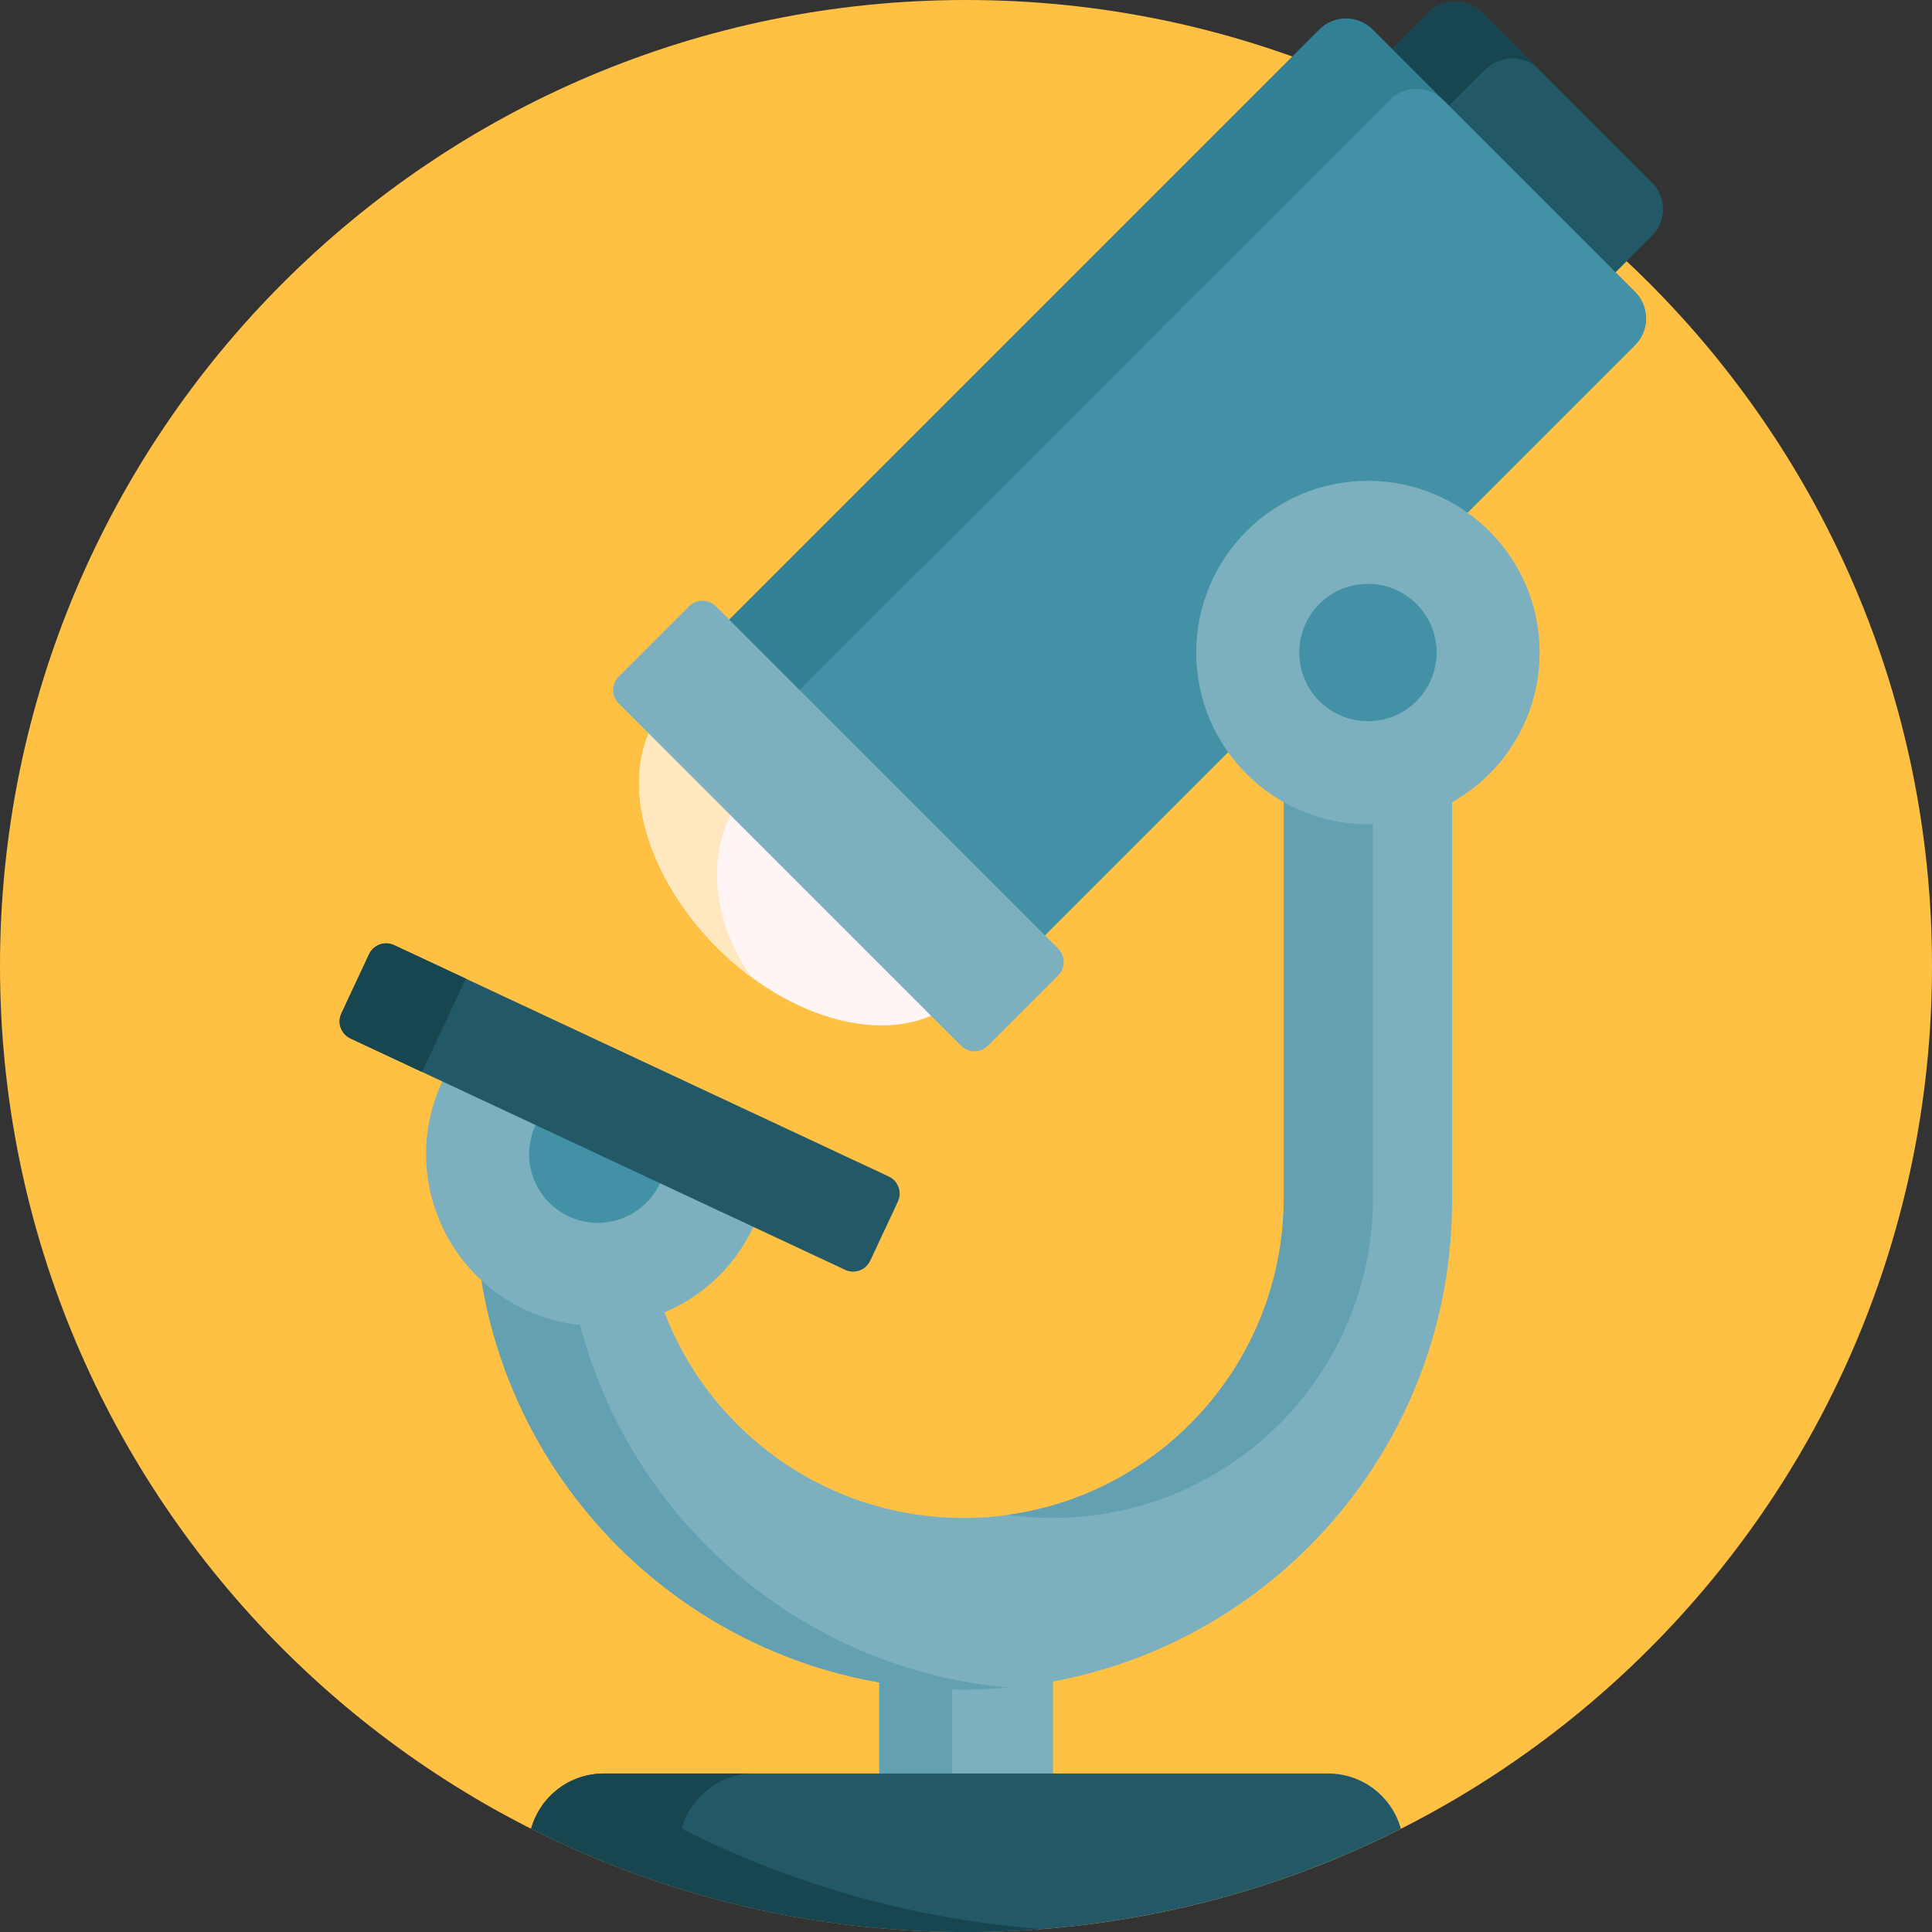<?xml version="1.0" encoding="iso-8859-1"?>
<!-- Generator: Adobe Illustrator 19.0.0, SVG Export Plug-In . SVG Version: 6.00 Build 0)  -->
<svg version="1.1" id="Capa_1" xmlns="http://www.w3.org/2000/svg" xmlns:xlink="http://www.w3.org/1999/xlink" x="0px" y="0px"
	 viewBox="0 0 512 512" style="enable-background:new 0 0 512 512;" xml:space="preserve">
<rect x="0" y="0" width="512" height="512" fill="#333333" stroke="none"/>
<path style="fill:#FFC143;" d="M512,256c0,141.385-114.615,256-256,256S0,397.385,0,256S114.615,0,256,0S512,114.615,512,256z"/>
<path style="fill:#63A0B2;" d="M279,510h-46v-80h46V510z"/>
<path style="fill:#7DB0BF;" d="M384.818,163.829V318.32c0,63.424-45.61,116.188-105.818,127.302V510h-26.667v-62.255
	c-70.105-1.605-126.442-58.934-126.442-129.425v-17.975h44.595v17.064c0,46.872,37.997,84.868,84.868,84.868l0,0
	c46.871,0,84.868-37.996,84.868-84.868v-153.58H384.818z"/>
<path style="fill:#63A0B2;" d="M363.868,163.829V317.41c0,46.872-37.997,84.868-84.868,84.868c-4.014,0-7.957-0.298-11.823-0.837
	c41.272-5.756,73.045-41.173,73.045-84.03V163.829H363.868z M149.537,318.32v-17.975h-23.646v17.975
	c0,71.5,57.963,129.463,129.463,129.463l0,0c3.986,0,7.928-0.19,11.823-0.543C201.219,441.268,149.537,385.834,149.537,318.32z"/>
<path style="fill:#FFF5F5;" d="M254.368,263.954c-14.217,14.217-43.029,8.454-64.355-12.871s-27.088-50.138-12.871-64.355
	s43.029-8.454,64.355,12.871C262.823,220.924,268.585,249.737,254.368,263.954z"/>
<path style="fill:#FFE7BF;" d="M199.06,258.886c-3.115-2.31-6.151-4.908-9.046-7.803c-21.325-21.325-27.088-50.138-12.871-64.355
	s43.029-8.454,64.355,12.871c2.895,2.895,5.492,5.931,7.803,9.046c-16.957-11.829-37.99-12.324-50.277-0.037
	C186.737,220.896,187.231,241.929,199.06,258.886z"/>
<path style="fill:#235967;" d="M257.594,228.567l-45.064-45.064c-3.905-3.905-3.905-10.237,0-14.142L378.58,3.31
	c3.905-3.905,10.237-3.905,14.142,0l45.064,45.064c3.905,3.905,3.905,10.237,0,14.142l-166.05,166.051
	C267.831,232.472,261.499,232.472,257.594,228.567z"/>
<path style="fill:#174550;" d="M392.723,3.31l15.079,15.079c-3.905-3.905-10.237-3.905-14.142,0L227.61,184.44
	c-3.905,3.905-3.905,10.236,0,14.142l-15.08-15.079c-3.905-3.905-3.905-10.237,0-14.143L378.581,3.31
	C382.486-0.595,388.817-0.595,392.723,3.31z"/>
<path style="fill:#328093;" d="M253.089,257.526l-69.519-69.519c-3.905-3.905-3.905-10.237,0-14.142L349.621,7.815
	c3.905-3.905,10.237-3.905,14.142,0l69.519,69.519c3.905,3.905,3.905,10.237,0,14.142l-166.051,166.05
	C263.326,261.431,256.994,261.431,253.089,257.526z"/>
<path style="fill:#4391A6;" d="M253.089,257.526l-50.856-50.856c-3.905-3.905-3.905-10.237,0-14.142l166.051-166.05
	c3.905-3.905,10.237-3.905,14.142,0l50.856,50.856c3.905,3.905,3.905,10.237,0,14.142l-166.051,166.05
	C263.326,261.431,256.994,261.431,253.089,257.526z"/>
<g>
	<path style="fill:#7DB0BF;" d="M254.694,277.15l-90.748-90.748c-1.953-1.953-1.953-5.118,0-7.071l18.671-18.671
		c1.953-1.953,5.118-1.953,7.071,0l90.748,90.748c1.953,1.953,1.953,5.118,0,7.071l-18.671,18.671
		C259.812,279.103,256.647,279.103,254.694,277.15z"/>
	<path style="fill:#7DB0BF;" d="M128.359,271.702l75.56,35.341c-0.155,6.083-1.529,12.233-4.272,18.097
		c-10.648,22.765-37.734,32.588-60.499,21.94c-22.765-10.647-32.588-37.734-21.94-60.499
		C119.95,280.717,123.79,275.72,128.359,271.702z M362.52,127.424c-25.132,0-45.505,20.374-45.505,45.505
		s20.373,45.505,45.505,45.505s45.506-20.374,45.506-45.505S387.652,127.424,362.52,127.424z"/>
</g>
<path style="fill:#4391A6;" d="M174.915,313.572c-4.259,9.106-15.094,13.035-24.2,8.776s-13.035-15.094-8.776-24.2
	s15.094-13.035,24.199-8.776C175.245,293.632,179.174,304.467,174.915,313.572z M362.52,154.728
	c-10.053,0-18.202,8.149-18.202,18.202s8.149,18.202,18.202,18.202s18.202-8.149,18.202-18.202S372.573,154.728,362.52,154.728z"/>
<path style="fill:#235967;" d="M223.971,336.518L92.883,275.204c-2.501-1.17-3.581-4.146-2.411-6.647l7.331-15.674
	c1.17-2.501,4.146-3.581,6.647-2.411l131.088,61.314c2.501,1.17,3.581,4.146,2.411,6.647l-7.331,15.674
	C229.449,336.608,226.472,337.688,223.971,336.518z M352,470H160c-9.185,0-16.904,6.199-19.251,14.637
	C175.39,502.133,214.541,512,256,512s80.61-9.867,115.251-27.363C368.904,476.199,361.185,470,352,470z"/>
<path style="fill:#174550;" d="M104.451,250.472l18.966,8.871l-11.568,24.732l-18.967-8.871c-2.501-1.17-3.581-4.146-2.411-6.647
	l7.331-15.674C98.973,250.381,101.949,249.302,104.451,250.472z M180.641,484.637c2.347-8.438,10.066-14.637,19.251-14.637H160
	c-9.185,0-16.904,6.199-19.251,14.637C175.39,502.133,214.541,512,256,512c6.713,0,13.364-0.263,19.946-0.771
	C241.875,508.601,209.673,499.3,180.641,484.637z"/>
<g>
</g>
<g>
</g>
<g>
</g>
<g>
</g>
<g>
</g>
<g>
</g>
<g>
</g>
<g>
</g>
<g>
</g>
<g>
</g>
<g>
</g>
<g>
</g>
<g>
</g>
<g>
</g>
<g>
</g>
</svg>
